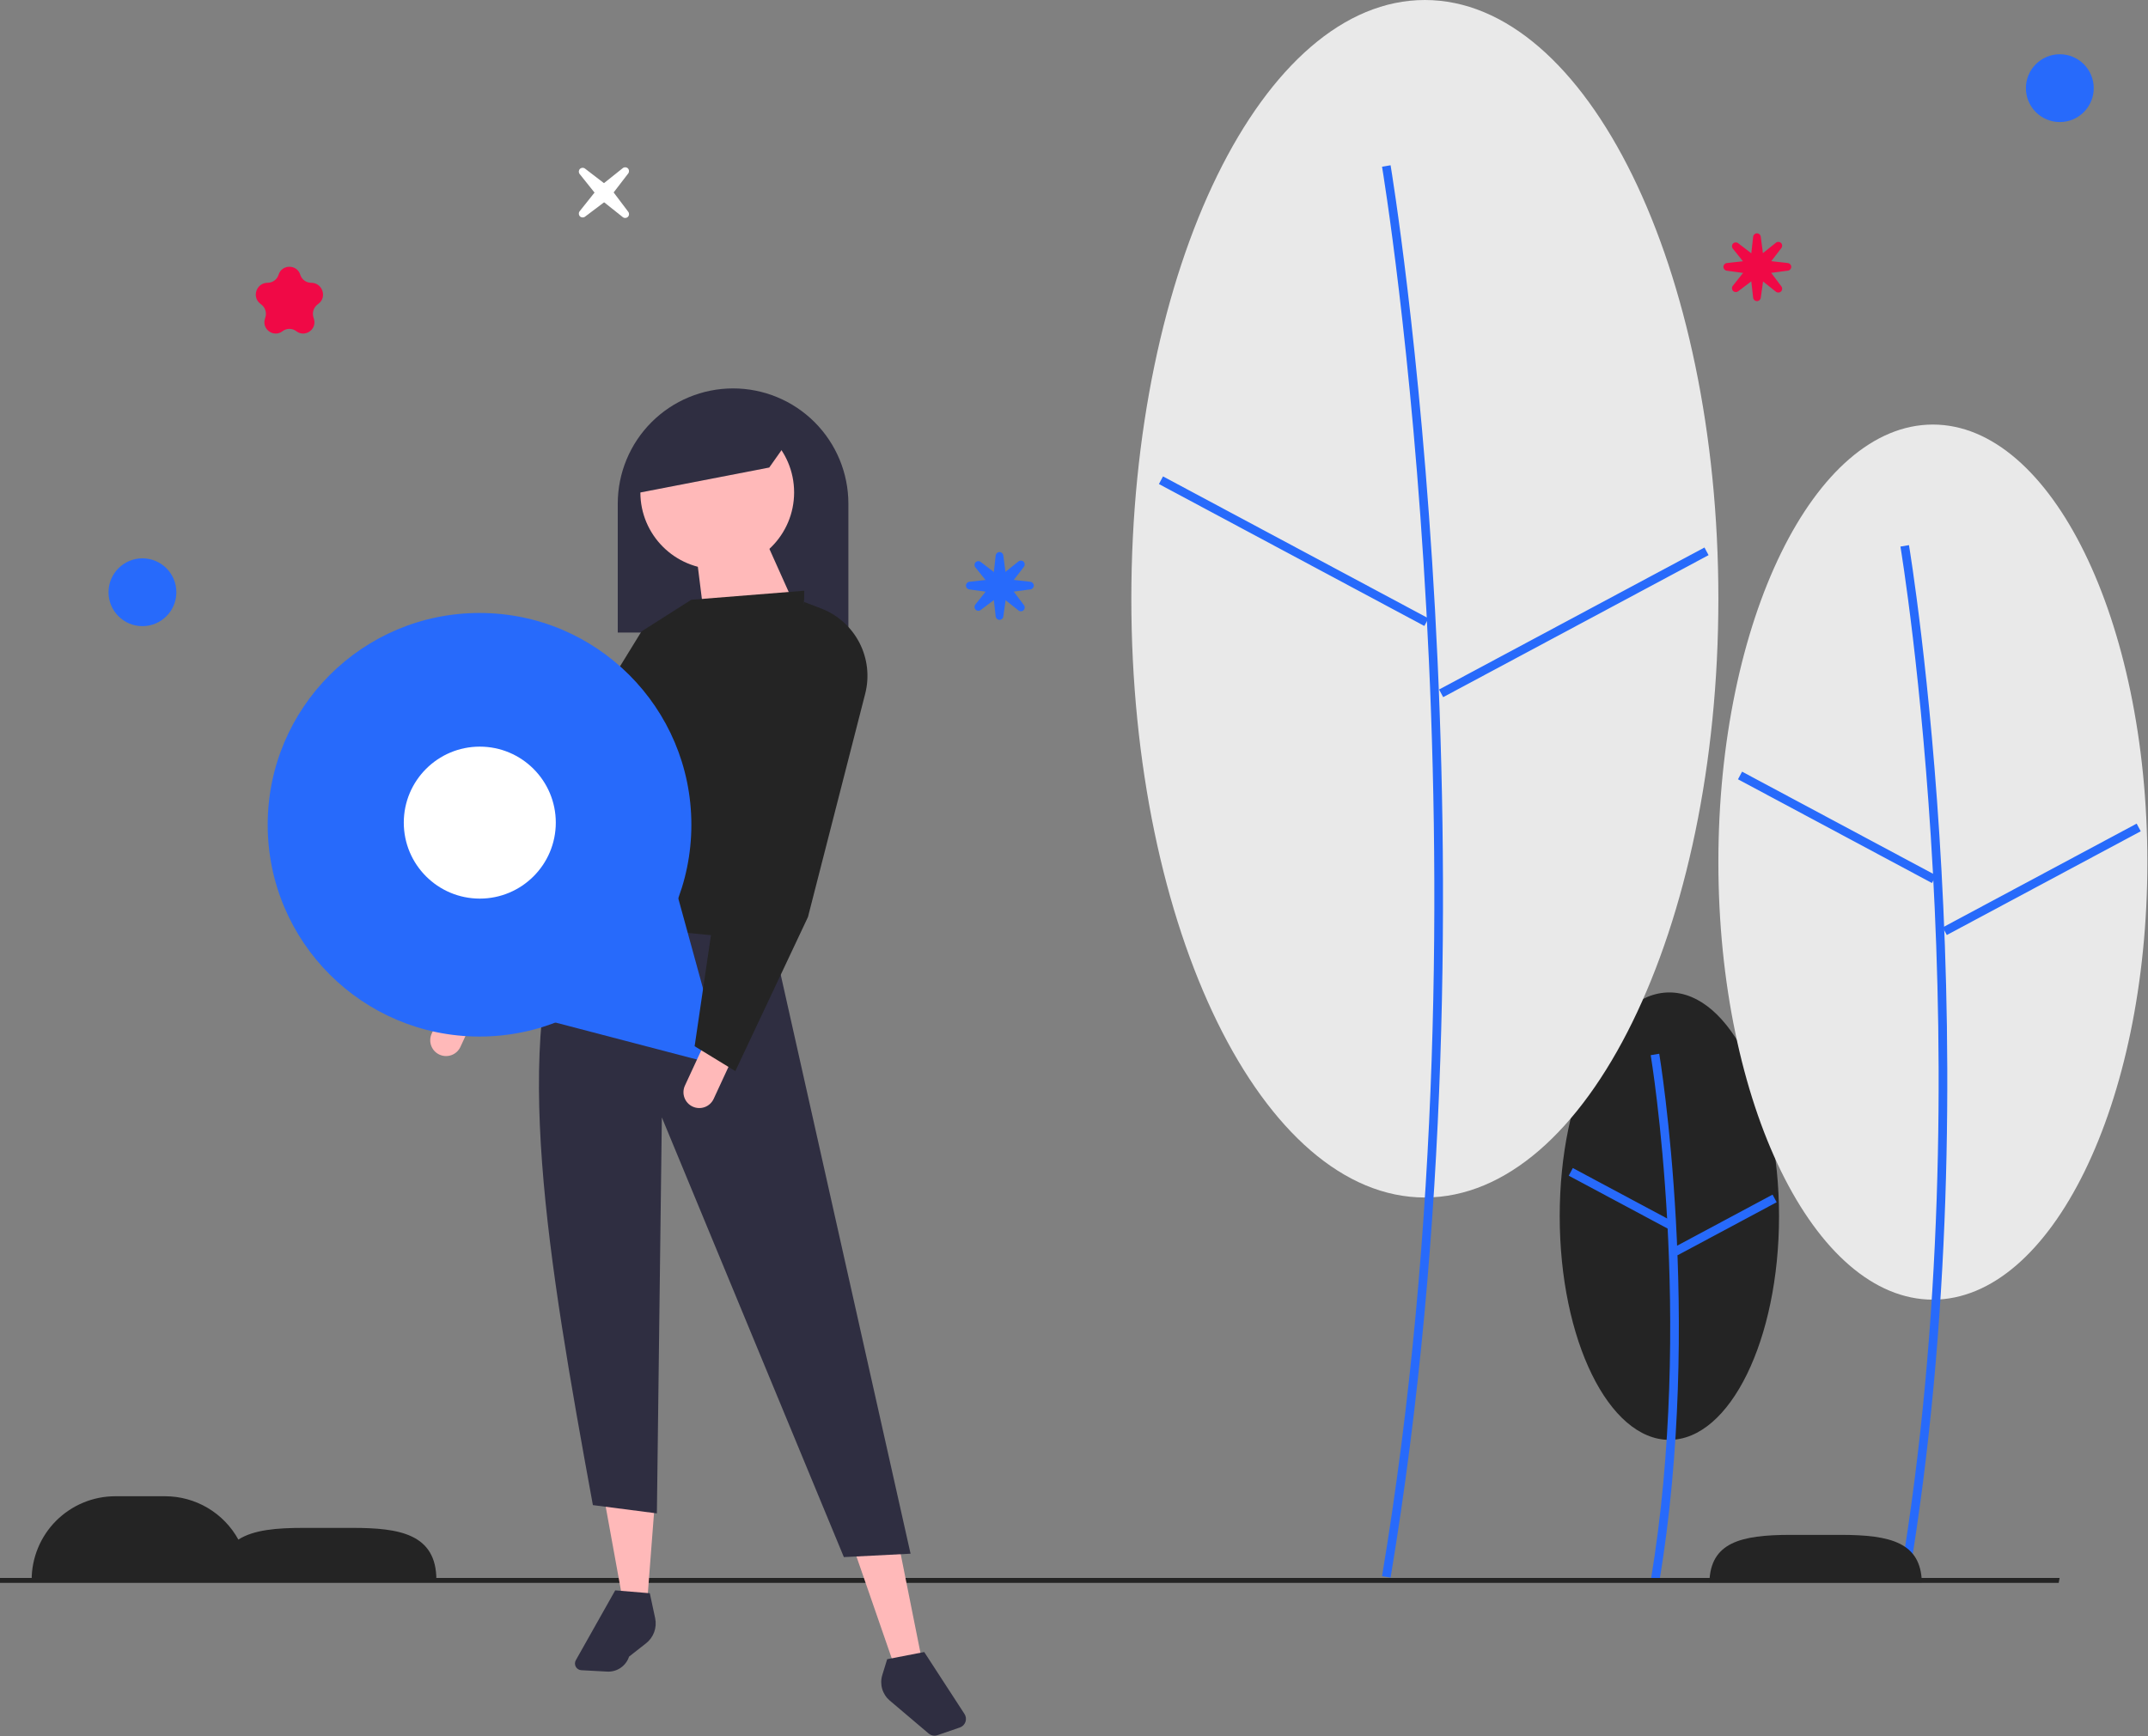 <svg width="950" height="768" viewBox="0 0 950 768" fill="none" xmlns="http://www.w3.org/2000/svg">
<rect x="0" y="0" width="950" height="768" fill="#808080" stroke="none"/>
<g clip-path="url(#clip0)">
<path d="M738.317 636.971C765.104 636.971 786.82 592.663 786.82 538.006C786.82 483.349 765.104 439.041 738.317 439.041C711.53 439.041 689.814 483.349 689.814 538.006C689.814 592.663 711.53 636.971 738.317 636.971Z" fill="#242424"/>
<path d="M733.838 699.996C753.264 583.444 734.033 467.314 733.837 466.156L730.058 466.796C730.254 467.949 749.374 583.469 730.057 699.367L733.838 699.996Z" fill="#276AFB"/>
<path d="M695.615 516.725L693.807 520.105L737.666 543.565L739.474 540.185L695.615 516.725Z" fill="#276AFB"/>
<path d="M783.956 528.477L740.102 551.95L741.91 555.33L785.765 531.856L783.956 528.477Z" fill="#276AFB"/>
<path d="M854.855 574.943C907.248 574.943 949.72 488.282 949.72 381.379C949.72 274.477 907.248 187.815 854.855 187.815C802.462 187.815 759.989 274.477 759.989 381.379C759.989 488.282 802.462 574.943 854.855 574.943Z" fill="#E9E9E9"/>
<path d="M844.288 697.912C882.232 470.252 844.671 243.421 844.287 241.156L840.508 241.796C840.891 244.055 878.342 470.276 840.508 697.283L844.288 697.912Z" fill="#276AFB"/>
<path d="M770.469 341.371L768.661 344.751L854.448 390.637L856.256 387.257L770.469 341.371Z" fill="#276AFB"/>
<path d="M944.983 364.358L859.21 410.267L861.018 413.646L946.792 367.737L944.983 364.358Z" fill="#276AFB"/>
<path d="M630.173 529.755C701.868 529.755 759.989 411.165 759.989 264.877C759.989 118.59 701.868 0 630.173 0C558.477 0 500.357 118.59 500.357 264.877C500.357 411.165 558.477 529.755 630.173 529.755Z" fill="#E9E9E9"/>
<path d="M615.016 697.912C666.92 386.492 615.54 76.209 615.015 73.111L611.237 73.751C611.761 76.843 663.03 386.516 611.236 697.283L615.016 697.912Z" fill="#276AFB"/>
<path d="M514.365 210.752L512.557 214.132L629.948 276.923L631.756 273.543L514.365 210.752Z" fill="#276AFB"/>
<path d="M753.84 242.207L636.465 305.029L638.274 308.408L755.649 245.587L753.84 242.207Z" fill="#276AFB"/>
<path d="M910.513 700.231H0V698.05H910.908L910.513 700.231Z" fill="#242424"/>
<path d="M156 675.917H134C122.492 675.917 112.212 676.732 105.426 681.092C102.234 675.284 97.541 670.44 91.837 667.067C86.133 663.694 79.627 661.915 73 661.917H51C46.141 661.917 41.33 662.874 36.841 664.734C32.352 666.593 28.273 669.319 24.837 672.754C21.401 676.19 18.676 680.269 16.817 684.758C14.957 689.247 14 694.058 14 698.917V698.917H193V698.917C193 678.483 176.435 675.917 156 675.917Z" fill="#242424"/>
<path d="M756.014 700H849.986C849.512 682.468 836.381 679 814 679H792C769.619 679 756.488 682.468 756.014 700Z" fill="#242424"/>
<path d="M199.745 438.191L212.45 444.072L203.63 463.129C202.85 464.814 201.433 466.12 199.69 466.76C197.947 467.4 196.022 467.322 194.337 466.542V466.542C192.652 465.762 191.346 464.345 190.706 462.602C190.066 460.86 190.145 458.934 190.924 457.249L199.745 438.191V438.191Z" fill="#FFB9B9"/>
<path d="M324.217 171.829H324.217C337.743 171.829 350.715 177.202 360.28 186.766C369.844 196.331 375.217 209.303 375.217 222.829V279.829H273.217V222.829C273.217 209.303 278.59 196.331 288.155 186.766C297.719 177.202 310.691 171.829 324.217 171.829V171.829Z" fill="#2F2E41"/>
<path d="M286.217 708.837L275.217 706.837L267.217 662.837L289.717 663.329L286.217 708.837Z" fill="#FFB9B9"/>
<path d="M407.717 734.329L396.437 739.542L378.437 687.542L397.717 684.329L407.717 734.329Z" fill="#FFB9B9"/>
<path d="M402.717 687.329L373.217 688.837L292.717 494.329L290.522 669.496L262.217 665.837C242.261 556.826 225.749 459.989 251.717 399.329L339.717 406.329L402.717 687.329Z" fill="#2F2E41"/>
<path d="M268.534 739.49L257.086 738.871C256.584 738.844 256.096 738.689 255.67 738.421C255.244 738.153 254.894 737.781 254.651 737.339C254.409 736.898 254.284 736.402 254.287 735.899C254.29 735.396 254.421 734.902 254.668 734.463L272.092 703.55L287.392 704.825L289.754 715.847C290.193 717.894 290.047 720.024 289.334 721.993C288.62 723.962 287.368 725.691 285.72 726.983L278.217 732.862C277.557 734.878 276.25 736.62 274.5 737.818C272.749 739.017 270.652 739.604 268.534 739.49V739.49Z" fill="#2F2E41"/>
<path d="M424.505 764.217L414.617 767.616C413.959 767.843 413.253 767.894 412.569 767.765C411.884 767.636 411.245 767.332 410.714 766.882L393.504 752.291C391.913 750.942 390.753 749.155 390.167 747.153C389.582 745.151 389.597 743.021 390.21 741.027L392.372 734.003L408.757 730.831L426.567 758.231C426.899 758.743 427.111 759.323 427.185 759.929C427.26 760.535 427.195 761.15 426.996 761.727C426.798 762.304 426.47 762.828 426.038 763.26C425.607 763.691 425.082 764.019 424.505 764.217V764.217Z" fill="#2F2E41"/>
<path d="M317.217 251.829C335.995 251.829 351.217 236.607 351.217 217.829C351.217 199.051 335.995 183.829 317.217 183.829C298.44 183.829 283.217 199.051 283.217 217.829C283.217 236.607 298.44 251.829 317.217 251.829Z" fill="#FFB9B9"/>
<path d="M351.717 268.329L311.717 275.329L307.717 243.329L338.717 239.329L351.717 268.329Z" fill="#FFB9B9"/>
<path d="M351.717 417.329L248.717 407.329C253.768 352.375 270.695 303.909 305.717 265.329L355.717 261.329L351.717 417.329Z" fill="#242424"/>
<path d="M214.217 447.837L193.217 440.837L229.457 367.57L283.717 279.329L305.717 265.329L257.041 374.412L214.217 447.837Z" fill="#242424"/>
<path d="M340.217 206.829L278.217 218.829L288.217 187.829L324.217 179.829L352.217 189.829L340.217 206.829Z" fill="#2F2E41"/>
<path d="M212.083 458.554C263.827 458.554 305.774 416.607 305.774 364.863C305.774 313.119 263.827 271.172 212.083 271.172C160.339 271.172 118.393 313.119 118.393 364.863C118.393 416.607 160.339 458.554 212.083 458.554Z" fill="#276AFB"/>
<path d="M320.426 471.91L263.743 457.087L207.059 442.263L248.238 400.586L289.418 358.908L304.922 415.409L320.426 471.91Z" fill="#276AFB"/>
<path d="M212.198 397.529C230.763 397.529 245.813 382.479 245.813 363.914C245.813 345.35 230.763 330.3 212.198 330.3C193.633 330.3 178.584 345.35 178.584 363.914C178.584 382.479 193.633 397.529 212.198 397.529Z" fill="white"/>
<path d="M311.745 461.191L324.45 467.072L315.63 486.129C314.85 487.814 313.433 489.12 311.69 489.76C309.947 490.4 308.022 490.322 306.337 489.542V489.542C304.652 488.762 303.346 487.345 302.706 485.602C302.066 483.86 302.145 481.934 302.924 480.249L311.745 461.191Z" fill="#FFB9B9"/>
<path d="M325.217 473.837L307.217 462.837L316.656 398.59L355.717 266.329L363.136 269.165C370.453 271.963 376.485 277.354 380.084 284.312C383.683 291.27 384.597 299.308 382.652 306.896L357.338 405.673L325.217 473.837Z" fill="#242424"/>
<circle cx="63" cy="262" r="15" fill="#276AFB"/>
<circle cx="911" cy="39" r="15" fill="#276AFB"/>
<path d="M123.194 121.553C124.655 116.826 131.345 116.826 132.806 121.553V121.553C133.458 123.661 135.426 125.098 137.632 125.098V125.098C142.578 125.098 144.784 131.375 140.854 134.377L140.445 134.689C138.705 136.019 137.979 138.292 138.625 140.383L138.837 141.069C140.273 145.715 134.897 149.465 131.032 146.513V146.513C129.242 145.145 126.758 145.145 124.968 146.513V146.513C121.103 149.465 115.727 145.715 117.163 141.069L117.375 140.383C118.021 138.292 117.295 136.019 115.555 134.689L115.146 134.377C111.216 131.375 113.422 125.098 118.368 125.098V125.098C120.574 125.098 122.542 123.661 123.194 121.553V121.553Z" fill="#F00946"/>
<path d="M452.709 269.931C452.097 270.543 451.122 270.598 450.445 270.058L441.227 262.712C440.359 262.02 439.571 261.233 438.878 260.366L431.367 250.975C430.829 250.302 430.882 249.331 431.492 248.721V248.721C432.093 248.12 433.046 248.058 433.72 248.575L443.349 255.964C444.392 256.765 445.322 257.703 446.114 258.753L452.864 267.703C453.375 268.38 453.309 269.33 452.709 269.931V269.931Z" fill="#276AFB"/>
<path d="M431.496 269.709C430.884 269.097 430.829 268.122 431.368 267.445L438.714 258.227C439.406 257.359 440.193 256.571 441.06 255.878L450.451 248.367C451.125 247.829 452.096 247.882 452.706 248.492V248.492C453.306 249.093 453.369 250.046 452.851 250.72L445.462 260.349C444.661 261.392 443.723 262.322 442.673 263.114L433.724 269.864C433.046 270.375 432.096 270.309 431.496 269.709V269.709Z" fill="#276AFB"/>
<path d="M442.057 274.213C441.191 274.213 440.463 273.563 440.366 272.703L439.042 260.99C438.917 259.887 438.916 258.773 439.039 257.67L440.369 245.719C440.464 244.862 441.189 244.213 442.052 244.213V244.213C442.901 244.213 443.619 244.843 443.73 245.685L445.313 257.719C445.485 259.023 445.479 260.344 445.297 261.646L443.742 272.748C443.624 273.588 442.905 274.213 442.057 274.213V274.213Z" fill="#276AFB"/>
<path d="M427.213 259.057C427.213 258.191 427.863 257.463 428.724 257.366L440.436 256.042C441.539 255.917 442.653 255.916 443.756 256.039L455.707 257.369C456.565 257.464 457.213 258.189 457.213 259.052V259.052C457.213 259.901 456.583 260.619 455.741 260.73L443.708 262.313C442.404 262.485 441.082 262.479 439.78 262.297L428.679 260.742C427.838 260.624 427.213 259.905 427.213 259.057V259.057Z" fill="#276AFB"/>
<path d="M787.709 128.931C787.097 129.543 786.122 129.598 785.445 129.058L776.227 121.712C775.359 121.02 774.571 120.233 773.878 119.366L766.367 109.975C765.829 109.302 765.882 108.331 766.492 107.721V107.721C767.093 107.12 768.046 107.058 768.72 107.575L778.349 114.964C779.392 115.765 780.322 116.703 781.114 117.753L787.864 126.703C788.375 127.38 788.309 128.33 787.709 128.931V128.931Z" fill="#F00946"/>
<path d="M766.496 128.709C765.884 128.097 765.829 127.122 766.368 126.445L773.714 117.227C774.406 116.359 775.193 115.571 776.06 114.878L785.451 107.367C786.125 106.829 787.096 106.882 787.706 107.492V107.492C788.306 108.093 788.369 109.046 787.851 109.72L780.462 119.349C779.661 120.392 778.723 121.322 777.673 122.114L768.724 128.864C768.046 129.375 767.096 129.309 766.496 128.709V128.709Z" fill="#F00946"/>
<path d="M777.057 133.213C776.191 133.213 775.463 132.563 775.366 131.703L774.042 119.99C773.917 118.887 773.916 117.773 774.039 116.67L775.369 104.719C775.464 103.862 776.189 103.213 777.052 103.213V103.213C777.901 103.213 778.619 103.843 778.73 104.685L780.313 116.719C780.485 118.023 780.479 119.344 780.297 120.646L778.742 131.748C778.624 132.588 777.905 133.213 777.057 133.213V133.213Z" fill="#F00946"/>
<path d="M762.213 118.057C762.213 117.191 762.863 116.463 763.724 116.366L775.436 115.042C776.539 114.917 777.653 114.916 778.756 115.039L790.707 116.369C791.565 116.464 792.213 117.189 792.213 118.052V118.052C792.213 118.901 791.583 119.619 790.741 119.73L778.708 121.313C777.404 121.485 776.082 121.479 774.78 121.297L763.679 119.742C762.838 119.624 762.213 118.905 762.213 118.057V118.057Z" fill="#F00946"/>
<path d="M277.709 95.93C277.097 96.543 276.122 96.598 275.445 96.058L266.227 88.712C265.359 88.02 264.571 87.233 263.878 86.366L256.367 76.975C255.829 76.302 255.882 75.331 256.492 74.721V74.721C257.093 74.12 258.046 74.058 258.72 74.575L268.349 81.964C269.392 82.765 270.322 83.703 271.114 84.753L277.864 93.703C278.375 94.38 278.309 95.331 277.709 95.93V95.93Z" fill="white"/>
<path d="M256.496 95.709C255.884 95.097 255.829 94.122 256.368 93.445L263.714 84.227C264.406 83.359 265.193 82.571 266.06 81.878L275.451 74.367C276.125 73.829 277.096 73.882 277.706 74.492V74.492C278.306 75.093 278.369 76.046 277.851 76.72L270.462 86.349C269.661 87.392 268.723 88.322 267.673 89.114L258.724 95.864C258.046 96.375 257.096 96.309 256.496 95.709V95.709Z" fill="white"/>
</g>
<defs>
<clipPath id="clip0">
<rect width="949.72" height="767.834" fill="white"/>
</clipPath>
</defs>
</svg>
